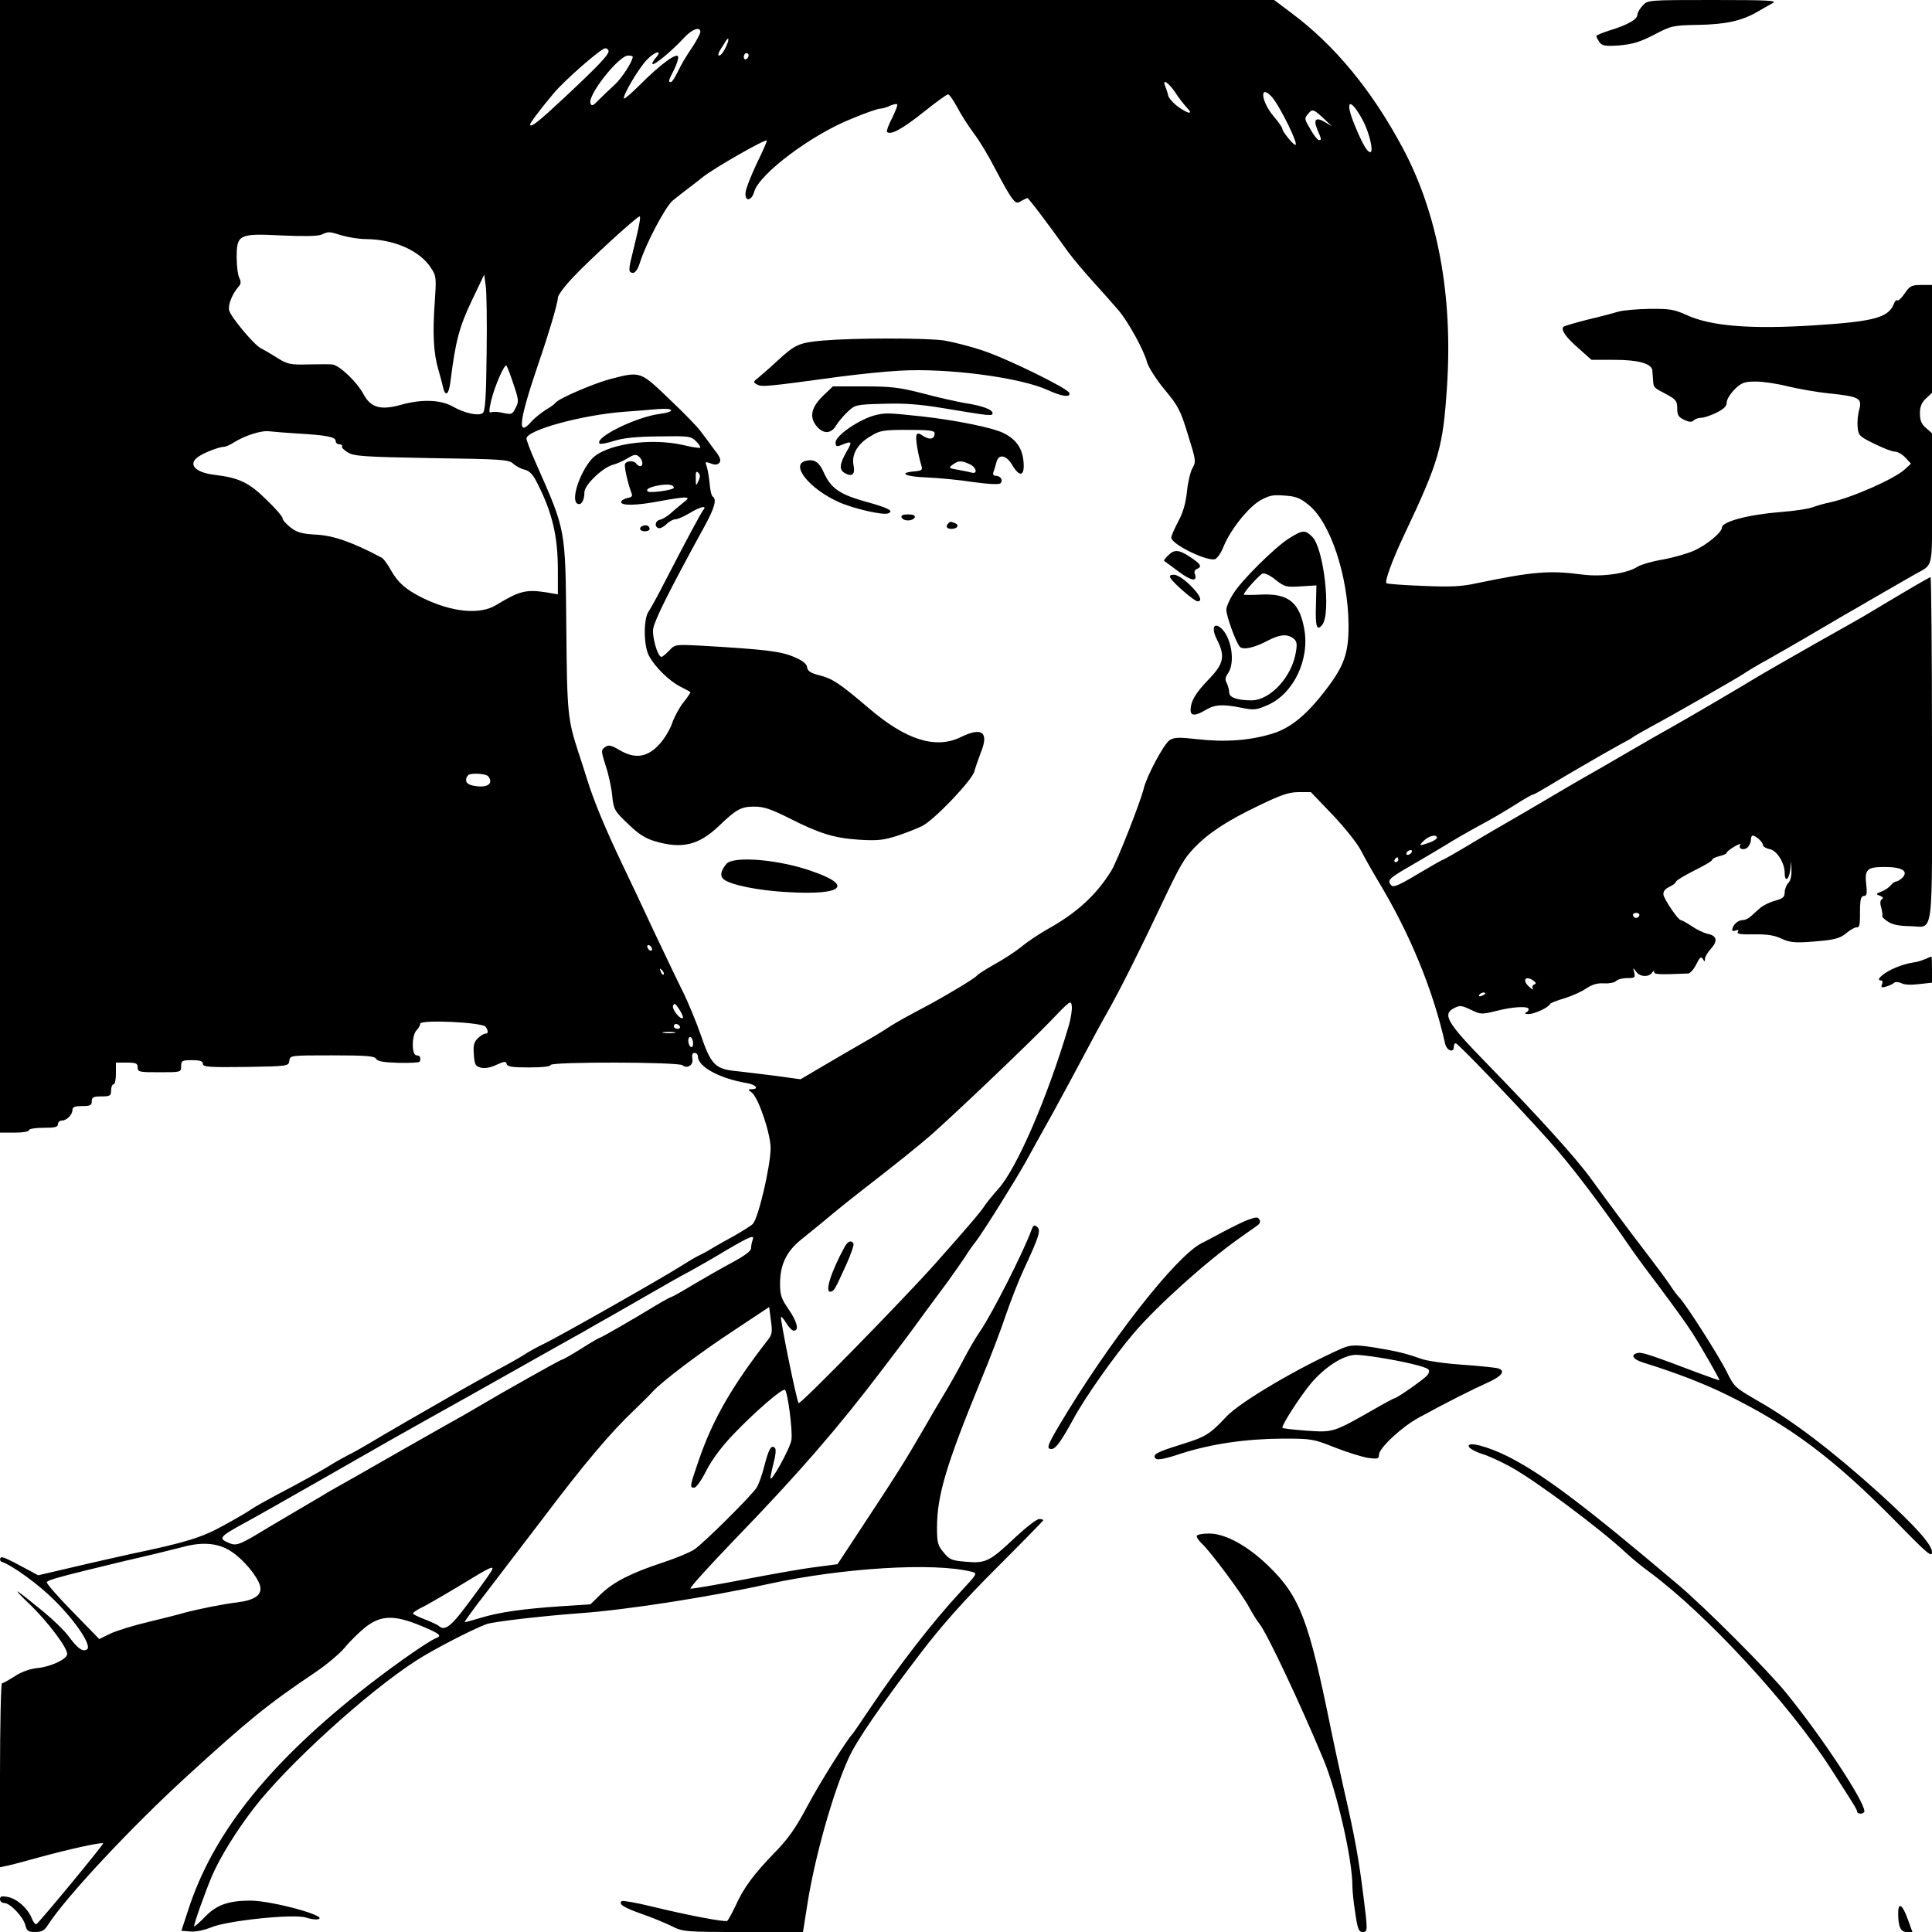 <?xml version="1.0" standalone="no"?>
<!DOCTYPE svg PUBLIC "-//W3C//DTD SVG 20010904//EN"
 "http://www.w3.org/TR/2001/REC-SVG-20010904/DTD/svg10.dtd">
<svg version="1.0" xmlns="http://www.w3.org/2000/svg"
 width="800pt" height="800pt" viewBox="0 0 800 800"
 preserveAspectRatio="xMidYMid meet">
<g transform="translate(0,800) scale(0.1,-0.1)"
fill="#000000" stroke="none">
<path d="M0 5655 l0 -2345 60 0 c33 0 60 4 60 10 0 6 27 10 60 10 47 0 60 3
60 15 0 8 7 15 16 15 20 0 44 24 44 44 0 12 10 16 40 16 33 0 40 3 40 20 0 17
7 20 40 20 36 0 40 3 40 25 0 14 5 25 10 25 6 0 10 20 10 45 l0 45 45 0 c38 0
45 -3 45 -20 0 -19 7 -20 90 -20 89 0 90 0 90 25 0 23 4 25 45 25 34 0 45 -4
45 -15 0 -13 24 -15 178 -13 175 3 177 3 180 26 3 22 5 22 177 22 141 0 176
-3 182 -14 6 -11 31 -15 93 -17 47 -1 86 1 88 5 6 16 1 26 -13 26 -21 0 -21
83 0 104 8 8 15 20 15 27 0 18 260 6 271 -13 12 -18 11 -28 -1 -28 -6 0 -20
-8 -31 -19 -16 -15 -20 -29 -17 -67 3 -42 6 -49 29 -55 17 -4 40 0 65 12 33
15 40 15 42 3 3 -11 23 -14 93 -14 54 0 89 4 89 10 0 14 530 13 546 -1 20 -16
46 1 41 27 -3 16 0 24 9 24 8 0 14 -7 14 -15 0 -42 90 -91 203 -110 37 -6 52
-25 20 -25 -17 -1 -17 -1 0 -14 28 -22 79 -173 78 -233 -2 -78 -50 -283 -73
-310 -5 -7 -44 -31 -86 -55 -43 -23 -86 -48 -97 -55 -11 -7 -29 -16 -41 -22
-12 -5 -45 -25 -75 -44 -75 -48 -491 -284 -564 -320 -33 -16 -71 -37 -85 -47
-14 -9 -63 -37 -110 -62 -47 -26 -112 -62 -145 -81 -161 -92 -336 -193 -385
-223 -30 -18 -71 -41 -90 -50 -19 -10 -52 -28 -72 -41 -45 -28 -125 -72 -228
-126 -41 -22 -86 -47 -100 -57 -14 -10 -65 -40 -115 -67 -89 -50 -160 -71
-380 -117 -44 -10 -149 -33 -233 -53 l-154 -36 -35 19 c-104 56 -118 62 -122
51 -2 -6 0 -12 6 -14 44 -15 151 -92 217 -158 91 -90 158 -191 136 -205 -18
-11 -39 4 -77 56 -18 24 -65 69 -104 101 -122 100 -137 108 -58 32 79 -76 162
-187 157 -210 -5 -21 -67 -50 -122 -56 -32 -3 -68 -16 -95 -34 -25 -16 -48
-29 -53 -29 -4 0 -8 -172 -8 -381 l0 -381 28 6 c15 3 77 19 137 36 117 32 256
63 262 57 3 -4 -266 -330 -277 -335 -4 -1 -13 10 -19 26 -17 41 -60 79 -98 87
-26 5 -33 3 -33 -9 0 -9 8 -16 18 -16 24 0 79 -58 87 -92 6 -24 12 -28 41 -28
26 0 38 6 51 27 74 116 346 407 578 619 256 234 334 297 533 431 46 31 100 77
120 101 20 25 59 63 85 84 64 50 119 52 230 6 77 -32 89 -41 63 -51 -36 -14
-203 -132 -325 -230 -380 -304 -603 -588 -702 -897 l-28 -85 38 -3 c21 -2 57
6 85 17 64 28 343 57 392 41 19 -6 42 -10 51 -7 49 11 -187 76 -279 77 -90 0
-140 -17 -187 -65 -24 -25 -46 -44 -47 -42 -4 4 46 144 75 212 34 77 98 181
170 275 138 180 471 483 676 615 70 45 232 129 290 150 28 10 224 33 386 45
187 13 536 67 780 121 309 67 685 90 841 51 27 -7 26 -7 -48 -87 -108 -116
-255 -305 -372 -480 -37 -55 -69 -102 -72 -105 -23 -23 -139 -208 -188 -301
-47 -88 -78 -133 -134 -190 -88 -91 -129 -146 -163 -222 -15 -31 -30 -59 -34
-61 -9 -6 -167 24 -318 61 -62 15 -115 24 -119 21 -13 -13 7 -26 83 -53 43
-15 99 -38 125 -51 46 -23 54 -24 295 -24 l248 0 18 114 c30 193 106 464 171
606 31 70 137 224 296 432 91 119 176 215 317 356 106 106 193 195 193 197 0
3 -8 5 -17 5 -10 0 -54 -34 -98 -75 -107 -101 -123 -109 -204 -102 -59 5 -69
8 -93 38 -25 29 -28 41 -28 104 0 132 38 259 180 605 40 96 87 220 105 275 19
55 52 141 75 190 64 138 71 161 54 175 -11 10 -16 7 -24 -16 -34 -92 -159
-338 -210 -414 -21 -30 -53 -86 -73 -125 -20 -38 -54 -99 -76 -135 -22 -36
-61 -103 -88 -150 -75 -129 -106 -179 -236 -376 l-119 -181 -91 -12 c-51 -6
-186 -30 -300 -52 -115 -22 -213 -39 -218 -37 -5 2 77 93 183 203 264 273 426
460 609 701 89 117 101 132 175 234 27 36 71 97 100 135 28 39 59 84 70 100
10 17 30 46 46 66 30 39 165 255 207 331 14 26 64 116 111 200 46 84 105 194
131 243 26 50 70 131 98 180 48 85 131 250 223 445 75 158 91 185 132 228 58
61 134 112 268 176 93 45 125 56 166 56 l50 0 91 -95 c50 -53 103 -119 117
-148 15 -29 46 -84 70 -124 132 -218 228 -452 278 -675 7 -29 36 -39 36 -13 0
8 3 15 8 15 9 0 245 -246 383 -400 91 -100 219 -269 354 -466 11 -16 61 -84
112 -151 50 -67 109 -148 129 -180 34 -52 114 -192 114 -198 0 -2 -39 12 -88
30 -192 73 -232 86 -248 83 -35 -6 -24 -27 23 -41 135 -42 248 -86 338 -130
270 -132 451 -268 713 -535 123 -126 142 -142 142 -119 0 31 -69 108 -215 241
-202 182 -363 304 -509 387 -90 52 -96 57 -125 117 -32 65 -172 285 -198 310
-8 8 -25 31 -38 51 -13 20 -53 74 -89 121 -89 116 -166 220 -235 315 -63 88
-219 260 -439 486 -160 164 -180 199 -132 224 25 13 32 12 70 -6 41 -20 45
-20 106 -5 70 18 134 21 134 7 0 -5 -6 -12 -12 -14 -7 -3 -2 -6 10 -6 24 -1
84 27 90 41 2 5 28 15 59 24 30 9 71 27 91 41 26 17 47 23 74 21 21 -1 43 3
50 10 7 7 27 12 46 12 31 0 34 2 29 23 -6 22 -6 22 9 2 16 -21 53 -22 66 -1 5
7 8 7 8 0 0 -9 23 -10 141 -5 8 1 23 18 33 38 14 29 20 34 27 22 7 -12 9 -12
9 1 0 8 11 27 25 42 29 32 24 54 -14 61 -16 4 -46 18 -66 32 -21 14 -41 25
-45 25 -11 0 -68 84 -72 105 -2 13 6 24 25 33 15 7 27 17 27 21 0 5 34 25 75
46 41 20 75 40 75 45 0 5 14 11 30 15 17 4 30 10 30 14 0 4 14 15 31 25 18 11
29 14 25 8 -10 -16 13 -25 29 -12 8 7 15 21 15 31 0 11 3 19 8 19 13 -1 42
-27 42 -39 0 -6 12 -14 28 -17 30 -6 62 -57 62 -99 0 -39 18 -29 23 13 l4 37
1 -38 c1 -23 -4 -45 -13 -53 -8 -9 -15 -26 -15 -39 0 -20 -8 -26 -41 -35 -22
-6 -50 -20 -62 -31 -12 -11 -29 -26 -38 -34 -9 -8 -23 -15 -33 -15 -19 0 -39
-18 -43 -37 -2 -8 4 -10 14 -6 11 4 14 3 9 -6 -6 -8 12 -11 67 -10 53 1 85 -4
112 -17 40 -19 65 -20 176 -9 49 5 74 13 94 31 16 13 34 24 42 24 14 0 15 5
15 83 1 35 5 47 16 47 11 0 14 9 10 44 -8 66 2 76 76 76 72 0 100 -17 73 -45
-9 -8 -20 -15 -25 -15 -5 0 -16 -7 -23 -16 -7 -9 -25 -21 -39 -26 -23 -9 -23
-11 -6 -17 13 -5 16 -10 9 -14 -8 -5 -9 -17 -3 -36 4 -16 6 -31 4 -34 -3 -2 8
-13 23 -23 19 -13 47 -18 88 -19 106 0 95 -84 95 730 0 393 -3 715 -6 715 -5
0 -87 -48 -274 -160 -8 -5 -100 -57 -205 -116 -104 -59 -217 -124 -250 -144
-72 -44 -279 -165 -343 -201 -26 -14 -92 -52 -147 -84 -55 -32 -122 -71 -150
-87 -73 -41 -191 -110 -229 -133 -19 -11 -60 -35 -92 -54 -94 -54 -164 -95
-182 -106 -71 -43 -144 -85 -147 -85 -3 0 -50 -27 -104 -59 -82 -49 -102 -57
-111 -46 -17 20 -9 28 83 81 45 26 109 64 142 84 33 21 96 57 140 81 44 23
110 62 148 86 37 24 71 43 75 43 4 0 34 17 67 37 33 20 87 52 120 71 33 19 76
44 95 55 19 11 55 31 80 45 25 13 50 27 55 32 6 4 37 22 70 40 97 52 358 202
385 220 14 10 61 38 105 62 44 25 121 69 170 98 50 29 117 69 150 88 33 19 74
42 90 52 30 17 131 76 191 110 82 47 74 12 74 316 l0 270 -25 22 c-19 16 -25
32 -25 60 0 28 7 45 25 62 l25 23 0 224 0 223 -45 0 c-39 0 -47 -4 -68 -35
-13 -19 -27 -32 -30 -29 -4 4 -10 -2 -14 -12 -22 -59 -80 -75 -328 -91 -264
-17 -431 -4 -532 43 -51 23 -70 26 -154 25 -53 -1 -111 -6 -130 -12 -19 -6
-76 -21 -127 -33 -51 -13 -95 -26 -98 -29 -12 -12 10 -44 62 -89 l54 -48 96 0
c96 0 152 -15 156 -43 0 -6 2 -24 3 -40 2 -33 1 -31 56 -60 39 -21 44 -28 44
-58 0 -27 5 -36 28 -47 21 -10 32 -11 40 -3 6 6 20 11 31 11 11 0 39 9 63 21
31 15 43 27 43 43 0 12 15 36 33 54 29 28 40 32 88 32 31 0 90 -9 133 -20 42
-10 119 -24 171 -29 123 -13 136 -20 124 -66 -6 -20 -9 -52 -7 -73 3 -35 7
-39 68 -69 36 -18 74 -33 86 -33 11 0 31 -11 44 -25 l23 -25 -25 -23 c-43 -40
-218 -117 -309 -137 -26 -5 -59 -15 -75 -21 -16 -6 -74 -15 -129 -19 -137 -11
-245 -40 -245 -65 0 -20 -64 -72 -115 -95 -27 -12 -86 -29 -130 -37 -44 -7
-90 -21 -103 -29 -44 -29 -149 -44 -231 -33 -136 18 -205 12 -436 -36 -63 -14
-110 -16 -224 -11 -79 3 -147 8 -150 11 -8 8 24 95 71 195 149 315 163 366
180 624 24 374 -39 712 -183 982 -128 240 -283 428 -464 562 l-69 52 -2638 0
-2638 0 0 -2345z m2900 2213 c0 -7 -14 -33 -30 -58 -39 -59 -44 -68 -66 -112
-10 -21 -22 -38 -26 -38 -12 0 -10 7 13 51 11 22 19 47 17 54 -4 20 -74 -32
-156 -114 -35 -35 -65 -61 -68 -59 -8 9 59 123 94 160 35 37 69 43 36 7 -9
-11 -15 -21 -12 -24 7 -7 82 56 128 106 34 38 70 51 70 27z m104 -66 c-8 -18
-20 -32 -26 -32 -6 0 -4 9 4 23 8 12 18 28 22 35 16 26 16 5 0 -26z m-484 -14
c0 -16 -46 -64 -184 -193 -105 -98 -134 -121 -141 -113 -4 4 35 57 98 132 44
53 196 186 213 186 8 0 14 -6 14 -12z m580 -17 c0 -6 -4 -13 -10 -16 -5 -3
-10 1 -10 9 0 9 5 16 10 16 6 0 10 -4 10 -9z m-480 -6 c0 -19 -46 -90 -76
-117 -20 -18 -49 -46 -65 -62 -23 -24 -29 -27 -34 -14 -13 33 117 198 156 198
10 0 19 -2 19 -5z m2246 -147 c15 -24 37 -51 47 -62 30 -30 11 -30 -32 0 -22
16 -42 38 -44 49 -2 11 -8 28 -12 38 -14 33 12 17 41 -25z m401 -20 c32 -36
112 -198 97 -198 -9 0 -53 54 -54 66 0 6 -16 29 -35 51 -54 63 -61 139 -8 81z
m-1304 -41 c15 -29 46 -78 70 -110 24 -31 64 -99 90 -150 26 -50 56 -103 67
-117 17 -22 22 -23 39 -12 12 6 23 12 25 12 5 0 86 -107 171 -226 17 -23 62
-77 101 -120 39 -43 85 -95 103 -116 40 -45 108 -168 121 -219 6 -20 38 -71
73 -113 56 -67 66 -87 96 -186 33 -105 34 -112 19 -138 -9 -15 -19 -58 -23
-97 -5 -48 -16 -87 -36 -124 -16 -30 -29 -60 -29 -67 0 -28 151 -101 182 -89
9 4 25 27 35 53 29 70 101 160 150 189 37 21 53 25 101 21 48 -3 66 -10 101
-39 89 -71 163 -292 165 -494 1 -117 -17 -171 -93 -270 -80 -105 -147 -160
-223 -183 -91 -28 -194 -36 -308 -23 -80 9 -98 8 -117 -4 -24 -16 -95 -149
-107 -200 -13 -54 -109 -299 -134 -340 -62 -101 -144 -176 -267 -244 -33 -19
-80 -50 -105 -71 -25 -20 -75 -53 -112 -73 -37 -21 -70 -42 -73 -47 -6 -9
-106 -70 -190 -116 -22 -12 -66 -35 -97 -52 -32 -17 -70 -40 -85 -50 -16 -11
-59 -37 -98 -59 -38 -22 -113 -65 -165 -96 l-95 -56 -110 15 c-60 7 -136 17
-168 20 -76 9 -95 30 -135 148 -18 52 -52 135 -76 183 -24 48 -77 160 -119
248 -41 88 -100 214 -132 280 -69 145 -116 258 -143 345 -11 36 -28 88 -37
115 -44 136 -47 159 -50 515 -4 414 -1 399 -124 678 -23 51 -41 99 -41 106 0
35 231 98 405 111 44 3 106 8 138 11 70 6 77 -11 8 -20 -99 -13 -272 -99 -248
-123 4 -3 31 2 62 12 39 12 93 17 185 18 121 2 131 1 152 -20 12 -12 20 -24
17 -27 -2 -2 -33 2 -69 11 -140 32 -327 3 -381 -59 -50 -58 -85 -167 -59 -183
16 -10 30 12 30 47 0 30 77 104 120 114 14 4 40 15 58 26 26 16 35 18 47 8 17
-14 20 -40 6 -40 -6 0 -13 5 -16 10 -9 14 -42 13 -47 -2 -4 -11 13 -84 27
-120 5 -12 1 -17 -16 -20 -12 -2 -24 -9 -27 -15 -5 -18 63 -17 161 2 43 8 88
15 100 15 20 -1 20 -3 -8 -25 -16 -13 -40 -33 -52 -44 -12 -10 -30 -21 -40
-23 -20 -4 -25 -29 -6 -35 6 -2 21 5 32 16 12 12 29 21 39 21 9 0 35 12 57 25
44 27 75 34 57 13 -10 -13 -64 -113 -158 -295 -29 -57 -60 -113 -68 -125 -22
-30 -21 -139 0 -181 23 -46 83 -105 129 -129 22 -11 42 -22 44 -24 1 -1 -11
-20 -28 -41 -17 -21 -38 -60 -47 -85 -8 -26 -32 -66 -52 -88 -50 -56 -101 -64
-165 -27 -37 22 -47 24 -62 13 -17 -12 -16 -16 3 -77 12 -35 24 -91 27 -124 6
-57 9 -63 66 -117 44 -43 72 -60 113 -72 110 -32 179 -16 263 64 73 70 92 80
147 80 38 0 68 -10 140 -46 130 -66 189 -84 292 -91 77 -5 102 -2 159 16 38
13 85 31 104 41 50 25 209 192 216 227 4 15 16 50 26 76 35 85 6 108 -82 65
-104 -51 -227 -13 -382 120 -122 104 -150 122 -205 136 -35 9 -48 17 -50 33
-2 15 -19 28 -55 43 -53 23 -119 31 -377 46 -115 6 -115 6 -139 -20 -14 -14
-28 -26 -32 -26 -16 0 -40 85 -34 118 7 37 67 158 213 424 41 75 51 111 33
122 -5 3 -11 29 -13 58 -3 29 -9 61 -13 71 -6 15 -4 16 18 8 18 -7 28 -6 36 3
8 10 3 24 -22 55 -17 24 -42 57 -55 74 -12 18 -71 78 -130 134 -121 116 -119
116 -243 84 -69 -18 -216 -81 -229 -99 -3 -5 -21 -18 -40 -29 -19 -12 -45 -33
-58 -47 -62 -72 -54 -1 26 234 45 131 82 256 82 277 0 11 30 51 68 90 61 65
241 230 268 246 10 6 5 -22 -36 -190 -4 -18 -5 -34 -2 -37 15 -15 30 -2 42 37
24 77 104 229 135 256 17 14 46 37 65 51 18 14 45 34 59 46 48 38 259 159 266
152 2 -2 -17 -45 -42 -96 -24 -51 -45 -105 -46 -120 -3 -38 25 -35 36 4 21 74
238 237 405 303 55 23 107 41 116 41 8 0 27 5 41 12 14 6 27 9 30 6 3 -3 -7
-28 -21 -57 -15 -28 -24 -54 -21 -57 14 -15 62 11 149 80 51 41 98 75 103 75
6 1 22 -23 38 -52z m1680 -55 c27 -50 46 -132 31 -132 -13 0 -33 35 -65 113
-43 104 -19 117 34 19z m-153 -1 l25 -24 -28 17 c-38 23 -50 12 -32 -31 18
-42 18 -43 6 -43 -5 0 -21 20 -35 45 -25 42 -26 45 -9 64 18 22 22 20 73 -28z
m-4074 -476 c27 -8 72 -15 99 -15 118 -1 224 -48 270 -120 22 -33 22 -41 15
-145 -9 -123 -5 -208 15 -275 7 -25 16 -57 19 -72 10 -43 24 -33 31 20 21 170
37 229 88 336 l52 109 6 -44 c4 -24 6 -151 4 -283 -2 -187 -6 -241 -17 -247
-19 -12 -74 0 -122 27 -50 29 -129 32 -215 8 -85 -24 -126 -12 -156 44 -27 51
-101 121 -130 123 -11 1 -56 1 -100 0 -72 -2 -85 1 -125 26 -25 16 -56 34 -70
41 -30 16 -122 127 -131 156 -6 22 12 68 38 98 11 12 12 21 4 37 -6 11 -11 49
-11 85 0 95 9 100 187 91 88 -4 147 -3 163 3 33 14 30 14 86 -3z m710 -615
c22 -65 23 -73 9 -99 -13 -27 -17 -28 -51 -21 -20 5 -42 6 -49 3 -11 -4 -11 5
-1 49 15 61 55 152 63 144 3 -3 16 -37 29 -76z m-895 -205 c120 -7 159 -14
159 -31 0 -8 7 -14 16 -14 8 0 13 -4 10 -8 -3 -5 9 -16 25 -26 26 -15 68 -18
347 -23 290 -4 319 -6 337 -23 11 -10 33 -22 48 -25 20 -5 35 -21 52 -56 62
-122 85 -219 85 -360 l0 -100 -47 8 c-84 13 -111 7 -208 -52 -68 -42 -184 -30
-305 29 -70 35 -102 63 -132 116 -13 24 -30 47 -38 51 -118 63 -198 91 -268
95 -61 3 -82 9 -109 30 -18 14 -33 31 -33 38 0 7 -30 42 -68 78 -72 71 -114
90 -215 102 -81 10 -111 45 -64 76 25 17 86 40 105 40 7 0 25 8 39 17 45 29
116 52 149 47 16 -2 68 -6 115 -9z m1661 -197 c-10 -22 -11 -21 -11 12 -1 26
2 31 11 22 8 -8 8 -17 0 -34z m-102 -28 c0 -9 -100 -23 -108 -15 -9 9 7 18 45
25 40 7 63 3 63 -10z m-768 -1195 c23 -30 -5 -49 -58 -39 -24 4 -34 12 -34 24
0 10 6 20 13 23 22 7 72 2 79 -8z m3928 -254 c0 -5 -14 -14 -31 -20 -43 -15
-46 -14 -23 8 20 20 54 28 54 12z m-105 -61 c-3 -5 -11 -10 -16 -10 -6 0 -7 5
-4 10 3 6 11 10 16 10 6 0 7 -4 4 -10z m-55 -30 c0 -5 -5 -10 -11 -10 -5 0 -7
5 -4 10 3 6 8 10 11 10 2 0 4 -4 4 -10z m998 -231 c-2 -6 -8 -10 -13 -10 -5 0
-11 4 -13 10 -2 6 4 11 13 11 9 0 15 -5 13 -11z m-4088 -140 c0 -6 -4 -7 -10
-4 -5 3 -10 11 -10 16 0 6 5 7 10 4 6 -3 10 -11 10 -16z m48 -104 c-3 -3 -9 2
-12 12 -6 14 -5 15 5 6 7 -7 10 -15 7 -18z m3602 -26 c11 -8 12 -12 2 -16 -6
-2 -9 -10 -5 -16 3 -7 -3 -4 -15 7 -31 27 -15 49 18 25z m-200 -53 c0 -2 -7
-7 -16 -10 -8 -3 -12 -2 -9 4 6 10 25 14 25 6z m-1725 -135 c-88 -297 -216
-593 -293 -676 -20 -22 -44 -52 -53 -65 -18 -28 -57 -74 -205 -241 -126 -142
-560 -586 -567 -579 -8 7 -78 352 -73 357 2 2 12 -9 22 -26 10 -17 24 -31 31
-31 23 0 14 37 -22 89 -30 44 -35 58 -35 108 1 77 26 130 86 179 83 67 96 78
133 109 20 17 68 55 106 85 154 119 262 206 310 249 124 111 408 383 485 463
81 85 85 88 88 62 2 -15 -4 -53 -13 -83z m-1597 34 c-10 -10 -47 36 -41 51 5
12 10 9 26 -16 11 -17 17 -33 15 -35z m-13 -35 c3 -5 -1 -10 -9 -10 -9 0 -16
5 -16 10 0 6 4 10 9 10 6 0 13 -4 16 -10z m-22 -27 c-13 -2 -33 -2 -45 0 -13
2 -3 4 22 4 25 0 35 -2 23 -4z m77 -44 c0 -11 -4 -17 -10 -14 -5 3 -10 15 -10
26 0 11 5 17 10 14 6 -3 10 -15 10 -26z m246 -815 c-3 -9 -6 -23 -6 -33 0 -11
-27 -31 -77 -58 -43 -23 -116 -65 -162 -92 -46 -28 -87 -51 -90 -51 -3 0 -33
-16 -66 -36 -92 -56 -227 -134 -233 -134 -2 0 -37 -20 -76 -45 -40 -25 -75
-45 -79 -45 -6 0 -255 -140 -347 -195 -30 -18 -91 -53 -135 -77 -44 -25 -127
-72 -185 -105 -58 -33 -150 -86 -205 -117 -55 -31 -107 -60 -115 -66 -8 -5
-59 -35 -114 -67 -54 -32 -105 -62 -115 -68 -118 -72 -131 -77 -161 -65 -48
20 -43 26 65 85 39 21 180 101 315 178 135 77 261 149 280 160 56 32 281 158
330 185 25 14 110 62 190 107 80 45 177 100 215 121 39 21 82 46 96 54 14 8
57 33 95 54 38 22 112 64 164 94 52 30 122 70 155 87 33 18 103 58 154 89 101
59 117 65 107 40z m63 -413 c-146 -188 -226 -326 -283 -490 -41 -119 -41 -121
-21 -121 8 0 30 31 50 71 23 45 63 99 113 151 87 91 201 190 212 183 12 -7 33
-173 27 -208 -5 -34 -87 -182 -87 -157 1 8 7 38 14 65 8 29 10 54 5 59 -15 16
-26 -4 -44 -74 -9 -36 -23 -76 -32 -90 -20 -32 -218 -229 -258 -256 -16 -11
-75 -36 -130 -54 -131 -43 -204 -80 -257 -131 l-43 -42 -120 -8 c-164 -11
-258 -25 -334 -48 -36 -11 -66 -19 -67 -18 -2 1 38 57 89 122 156 204 170 222
237 310 169 224 279 354 374 444 32 31 68 66 79 79 40 43 191 158 336 253
l146 97 7 -55 c7 -48 5 -60 -13 -82z m-2219 -877 c50 -33 107 -103 117 -141 9
-37 -22 -59 -94 -68 -59 -7 -159 -27 -223 -44 -19 -6 -84 -22 -145 -37 -60
-14 -131 -36 -157 -48 l-47 -23 -111 114 c-61 62 -109 117 -106 122 7 10 56
23 321 87 105 24 215 51 245 59 81 22 148 15 200 -21z m1078 -73 c-1 -6 -41
-62 -88 -125 -83 -113 -108 -133 -135 -107 -6 4 -31 16 -57 26 -27 10 -48 21
-48 24 0 4 19 17 43 28 23 12 94 53 157 91 116 71 134 80 128 63z"/>
<path d="M3409 6590 c-101 -9 -116 -16 -190 -84 -30 -28 -66 -59 -79 -70 -22
-17 -22 -19 -5 -28 18 -11 40 -9 340 32 77 10 190 22 250 25 197 12 500 -28
613 -80 59 -27 96 -32 90 -12 -7 19 -257 142 -360 176 -51 17 -122 35 -158 41
-73 11 -371 11 -501 0z"/>
<path d="M3410 6363 c-50 -48 -60 -88 -30 -126 28 -35 61 -35 82 1 9 15 31 41
48 57 31 29 34 30 148 33 86 3 151 -2 247 -18 193 -32 205 -34 205 -21 0 15
-42 31 -115 42 -33 6 -111 23 -174 40 -97 25 -132 29 -242 29 l-130 0 -39 -37z"/>
<path d="M3625 6281 c-65 -16 -165 -84 -165 -113 0 -15 4 -18 18 -13 51 21 53
19 27 -26 -30 -53 -31 -75 -5 -89 30 -16 42 -3 34 35 -8 45 18 89 73 120 37
23 53 25 152 25 90 0 111 -3 111 -14 0 -24 -19 -29 -46 -12 -19 13 -25 14 -29
4 -5 -13 6 -78 20 -125 6 -19 3 -22 -29 -25 -69 -6 -36 -22 51 -25 49 -2 135
-10 192 -19 66 -9 108 -11 114 -5 12 12 0 31 -20 31 -10 0 -13 6 -9 16 3 9 9
27 12 40 9 36 41 30 65 -11 32 -54 53 -47 47 15 -5 54 -30 90 -81 116 -42 22
-197 54 -342 70 -142 15 -146 15 -190 5z m390 -203 c28 -13 35 -42 8 -35 -10
3 -36 8 -58 12 -37 6 -38 8 -20 21 23 17 36 18 70 2z"/>
<path d="M3338 6092 c-68 -14 11 -115 135 -171 60 -27 182 -55 204 -47 26 10
5 22 -97 50 -106 30 -141 56 -170 122 -18 40 -38 54 -72 46z"/>
<path d="M3733 5858 c2 -7 14 -13 27 -13 13 0 25 6 28 13 2 8 -7 12 -28 12
-21 0 -30 -4 -27 -12z"/>
<path d="M3927 5833 c-13 -12 -7 -23 12 -23 26 0 35 16 15 24 -19 7 -19 7 -27
-1z"/>
<path d="M2663 5823 c-20 -7 -15 -23 7 -23 11 0 20 4 20 9 0 13 -12 19 -27 14z"/>
<path d="M5338 5771 c-59 -37 -197 -174 -231 -229 -15 -23 -28 -52 -29 -65 -2
-21 36 -129 55 -154 12 -16 60 -6 116 24 50 26 79 29 106 10 15 -12 17 -22 11
-57 -16 -102 -106 -200 -184 -200 -59 0 -92 12 -92 32 0 11 -5 28 -10 39 -8
14 -7 25 5 41 31 45 14 151 -30 188 -30 25 -39 -3 -16 -48 35 -69 29 -100 -34
-165 -55 -57 -75 -91 -75 -128 0 -24 21 -24 62 1 38 23 71 25 150 9 49 -10 60
-9 106 11 109 47 177 191 152 319 -20 108 -67 144 -177 139 -40 -2 -73 -2 -73
0 0 10 65 82 78 87 9 3 31 -7 54 -26 37 -29 44 -31 104 -27 l65 4 -2 -83 c-3
-89 4 -109 27 -79 36 50 5 316 -42 363 -30 30 -40 29 -96 -6z"/>
<path d="M4836 5699 c-11 -10 -18 -20 -15 -22 2 -1 30 -22 61 -45 53 -39 78
-42 65 -7 -3 7 1 16 9 19 23 9 16 21 -27 49 -48 32 -67 33 -93 6z"/>
<path d="M4847 5606 c12 -21 99 -96 112 -96 22 0 10 27 -32 68 -25 24 -52 42
-65 42 -17 0 -21 -4 -15 -14z"/>
<path d="M3008 4423 c-24 -29 -28 -51 -11 -64 27 -23 145 -47 263 -53 233 -14
277 28 95 89 -137 47 -318 61 -347 28z"/>
<path d="M3498 2838 c-59 -108 -86 -196 -56 -186 13 5 14 6 62 111 20 44 33
83 30 88 -9 15 -23 10 -36 -13z"/>
<path d="M6802 7977 c-12 -13 -22 -30 -22 -38 0 -19 -40 -42 -112 -64 -32 -10
-58 -21 -58 -24 0 -4 6 -15 13 -26 12 -15 24 -17 83 -13 54 5 85 14 143 44 72
38 79 39 182 41 114 2 179 16 244 53 22 13 51 29 65 37 21 11 -14 13 -246 13
-270 0 -271 0 -292 -23z"/>
<path d="M7970 4028 c-14 -6 -34 -12 -45 -13 -39 -6 -80 -21 -112 -40 -32 -20
-42 -35 -23 -35 5 0 7 -7 3 -16 -5 -13 -2 -15 18 -9 13 4 28 11 33 16 5 4 18
3 29 -2 11 -7 41 -8 73 -4 l54 6 0 55 c0 30 -1 54 -2 53 -2 0 -14 -5 -28 -11z"/>
<path d="M5165 2948 c-16 -6 -59 -27 -95 -46 -36 -19 -78 -42 -95 -50 -107
-55 -384 -409 -589 -754 -49 -83 -54 -98 -32 -98 17 0 39 30 90 123 47 88 169
261 251 357 98 115 302 298 440 395 31 22 64 45 72 51 9 6 13 16 9 22 -8 14
-11 14 -51 0z"/>
<path d="M5560 2418 c-182 -80 -425 -223 -482 -284 -67 -72 -86 -84 -183 -114
-106 -33 -126 -43 -109 -60 7 -7 42 0 104 21 125 40 267 61 420 62 121 0 128
-1 218 -37 51 -20 113 -39 137 -43 40 -5 45 -4 45 13 0 28 95 116 165 154 117
64 221 116 283 144 61 27 78 50 45 60 -10 3 -76 10 -148 15 -73 5 -150 16
-175 26 -56 20 -96 30 -181 44 -80 13 -106 13 -139 -1z m149 -39 c102 -16 194
-38 205 -49 6 -6 4 -15 -5 -26 -13 -15 -125 -94 -135 -94 -3 0 -42 -21 -87
-47 -165 -94 -166 -95 -278 -87 -54 4 -99 9 -99 12 0 16 72 127 117 182 58 69
135 119 187 120 16 0 58 -5 95 -11z"/>
<path d="M6082 2010 c2 -7 26 -21 54 -30 27 -8 81 -33 119 -54 104 -57 374
-258 481 -359 23 -21 64 -55 92 -75 236 -174 578 -544 752 -814 100 -156 110
-171 110 -180 0 -4 7 -8 15 -8 8 0 15 5 15 10 0 42 -178 311 -323 489 -75 93
-338 356 -447 448 -391 331 -560 458 -706 532 -86 43 -170 64 -162 41z"/>
<path d="M4956 1641 c-3 -4 6 -19 20 -32 36 -33 172 -216 196 -264 12 -22 31
-54 44 -70 33 -43 170 -334 264 -560 56 -134 120 -414 120 -525 0 -19 5 -70
12 -112 9 -65 15 -78 30 -78 22 0 22 3 3 154 -19 150 -35 241 -80 436 -19 85
-44 200 -55 255 -91 449 -128 545 -258 671 -87 84 -178 134 -246 134 -25 0
-47 -4 -50 -9z"/>
<path d="M7860 78 c0 -56 10 -78 35 -78 l24 0 -19 52 c-22 62 -40 74 -40 26z"/>
</g>
</svg>
